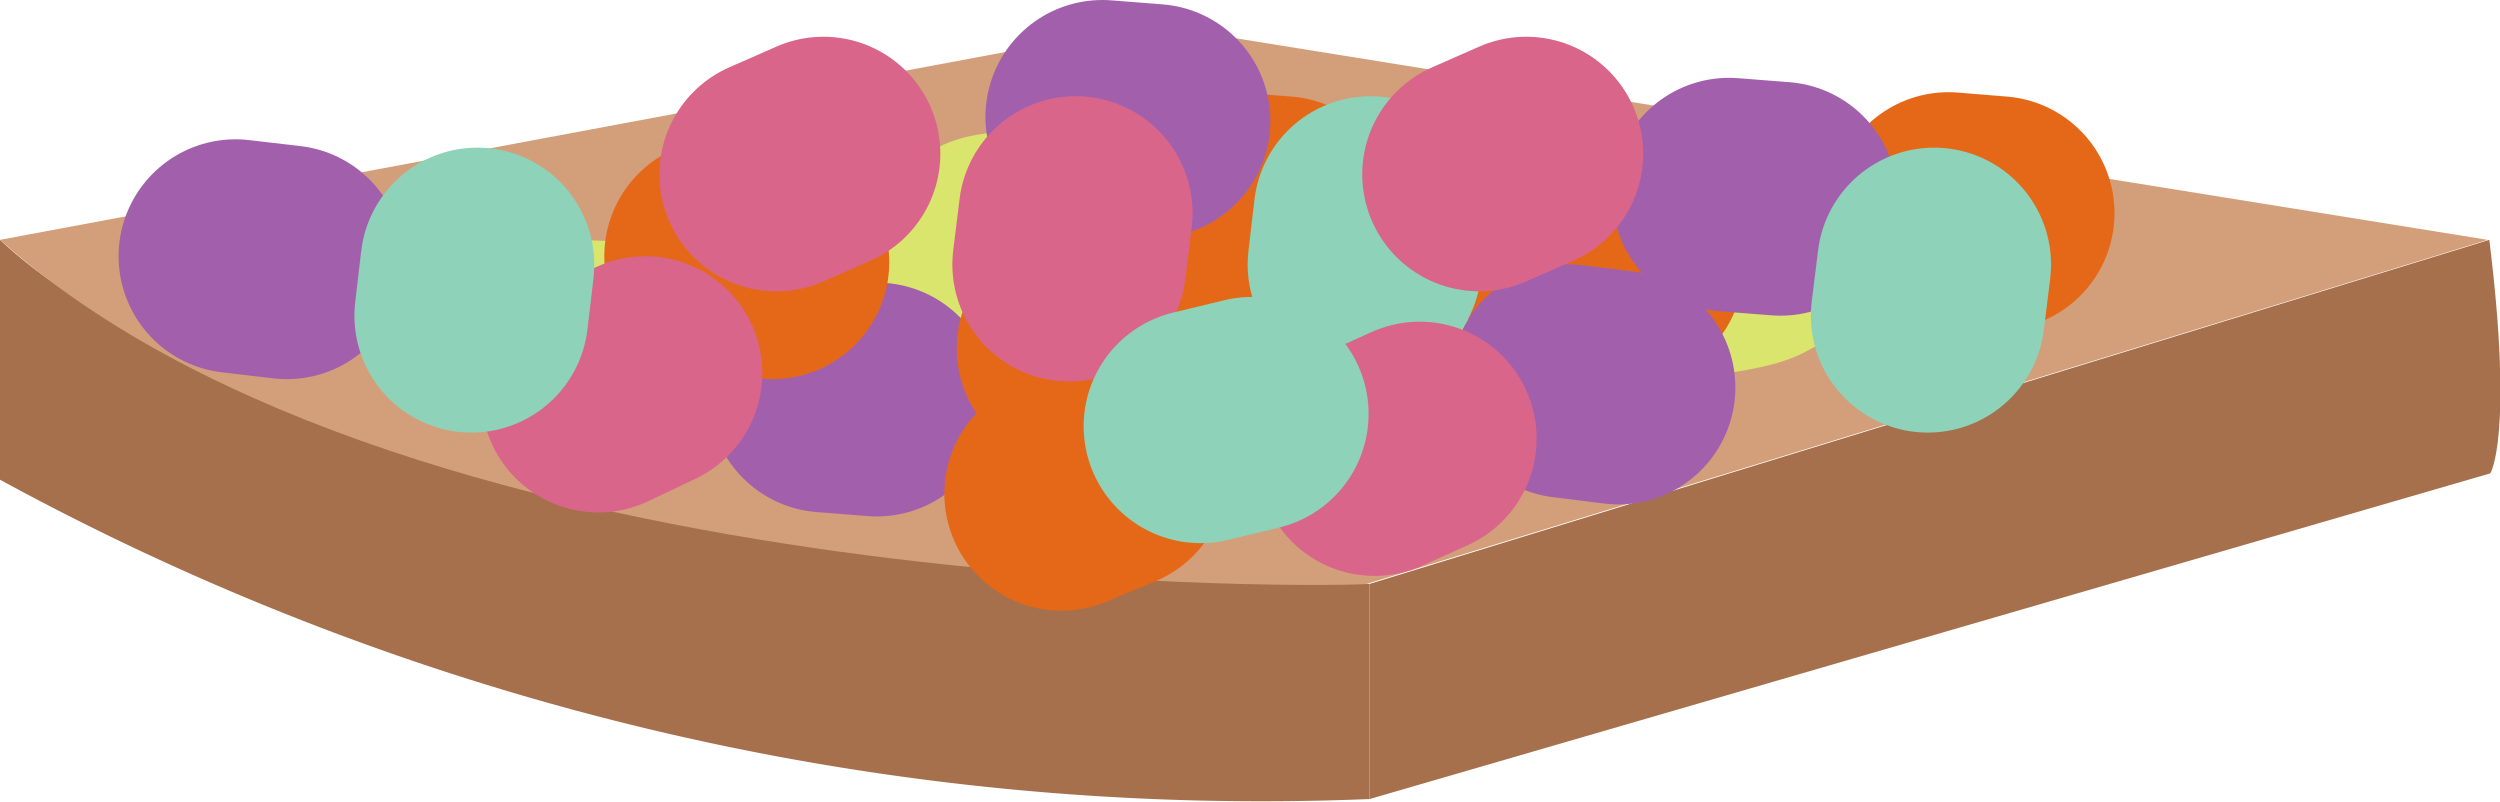<svg xmlns="http://www.w3.org/2000/svg" viewBox="0 0 74.84 24"><defs><style>.cls-1{fill:#a7704c;}.cls-2{fill:#d39f7a;}.cls-3{fill:#d9e56d;}.cls-4,.cls-5,.cls-6,.cls-7{fill:none;stroke-linecap:round;stroke-miterlimit:10;stroke-width:7px;}.cls-4{stroke:#a260ac;}.cls-5{stroke:#e56818;}.cls-6{stroke:#8ed2b9;}.cls-7{stroke:#d9658b;}</style></defs><title>fairy_bread</title><g id="Layer_2" data-name="Layer 2"><g id="Layer_4" data-name="Layer 4"><g id="Layer_6" data-name="Layer 6"><path class="cls-1" d="M0,7.18v7.18a78.86,78.86,0,0,0,41,9.56V17.48S9.2,15.83,0,7.18Z"/><path class="cls-1" d="M74.52,7.18,41,17.48v6.44l33.55-9.75S75.25,13.07,74.52,7.18Z"/><path class="cls-2" d="M0,7.18,34.47.74l40,6.44L40.91,17.48C41,17.54,12.39,18.28,0,7.18Z"/><path class="cls-3" d="M45.75,6.08c-6.07-.25-16.92-4.17-18.52-.8s-14.29,1.23-14,1.9-4.91,1.47.61,3.43,23.8,6.44,24.53,3.32,12.33-1.78,15.52-3.32S57,6.51,45.75,6.08Z"/><line class="cls-4" x1="7.05" y1="7.67" x2="8.59" y2="7.85"/><line class="cls-4" x1="24.72" y1="11.84" x2="26.25" y2="11.96"/><line class="cls-5" x1="21.59" y1="7.67" x2="23.12" y2="7.85"/><line class="cls-5" x1="32.14" y1="10.43" x2="33.61" y2="10.55"/><line class="cls-5" x1="36.86" y1="6.26" x2="38.39" y2="6.38"/><line class="cls-5" x1="58.33" y1="6.26" x2="59.8" y2="6.38"/><line class="cls-5" x1="48.7" y1="7.98" x2="47.29" y2="8.53"/><line class="cls-5" x1="33.24" y1="14.17" x2="31.77" y2="14.78"/><line class="cls-4" x1="33" y1="3.5" x2="34.53" y2="3.62"/><line class="cls-4" x1="46.92" y1="11.41" x2="48.45" y2="11.6"/><line class="cls-4" x1="51.76" y1="5.83" x2="53.3" y2="5.95"/><line class="cls-6" x1="57.9" y1="7.92" x2="57.71" y2="9.45"/><line class="cls-6" x1="41.03" y1="6.38" x2="40.85" y2="7.92"/><line class="cls-7" x1="32.2" y1="6.38" x2="32.01" y2="7.92"/><line class="cls-7" x1="42.5" y1="13.13" x2="41.15" y2="13.74"/><line class="cls-7" x1="45.69" y1="4.6" x2="44.28" y2="5.22"/><line class="cls-7" x1="24.65" y1="4.6" x2="23.24" y2="5.22"/><line class="cls-7" x1="19.32" y1="11.17" x2="17.91" y2="11.84"/><line class="cls-6" x1="37.47" y1="12.39" x2="35.94" y2="12.76"/><line class="cls-6" x1="14.29" y1="7.92" x2="14.11" y2="9.45"/></g></g></g></svg>